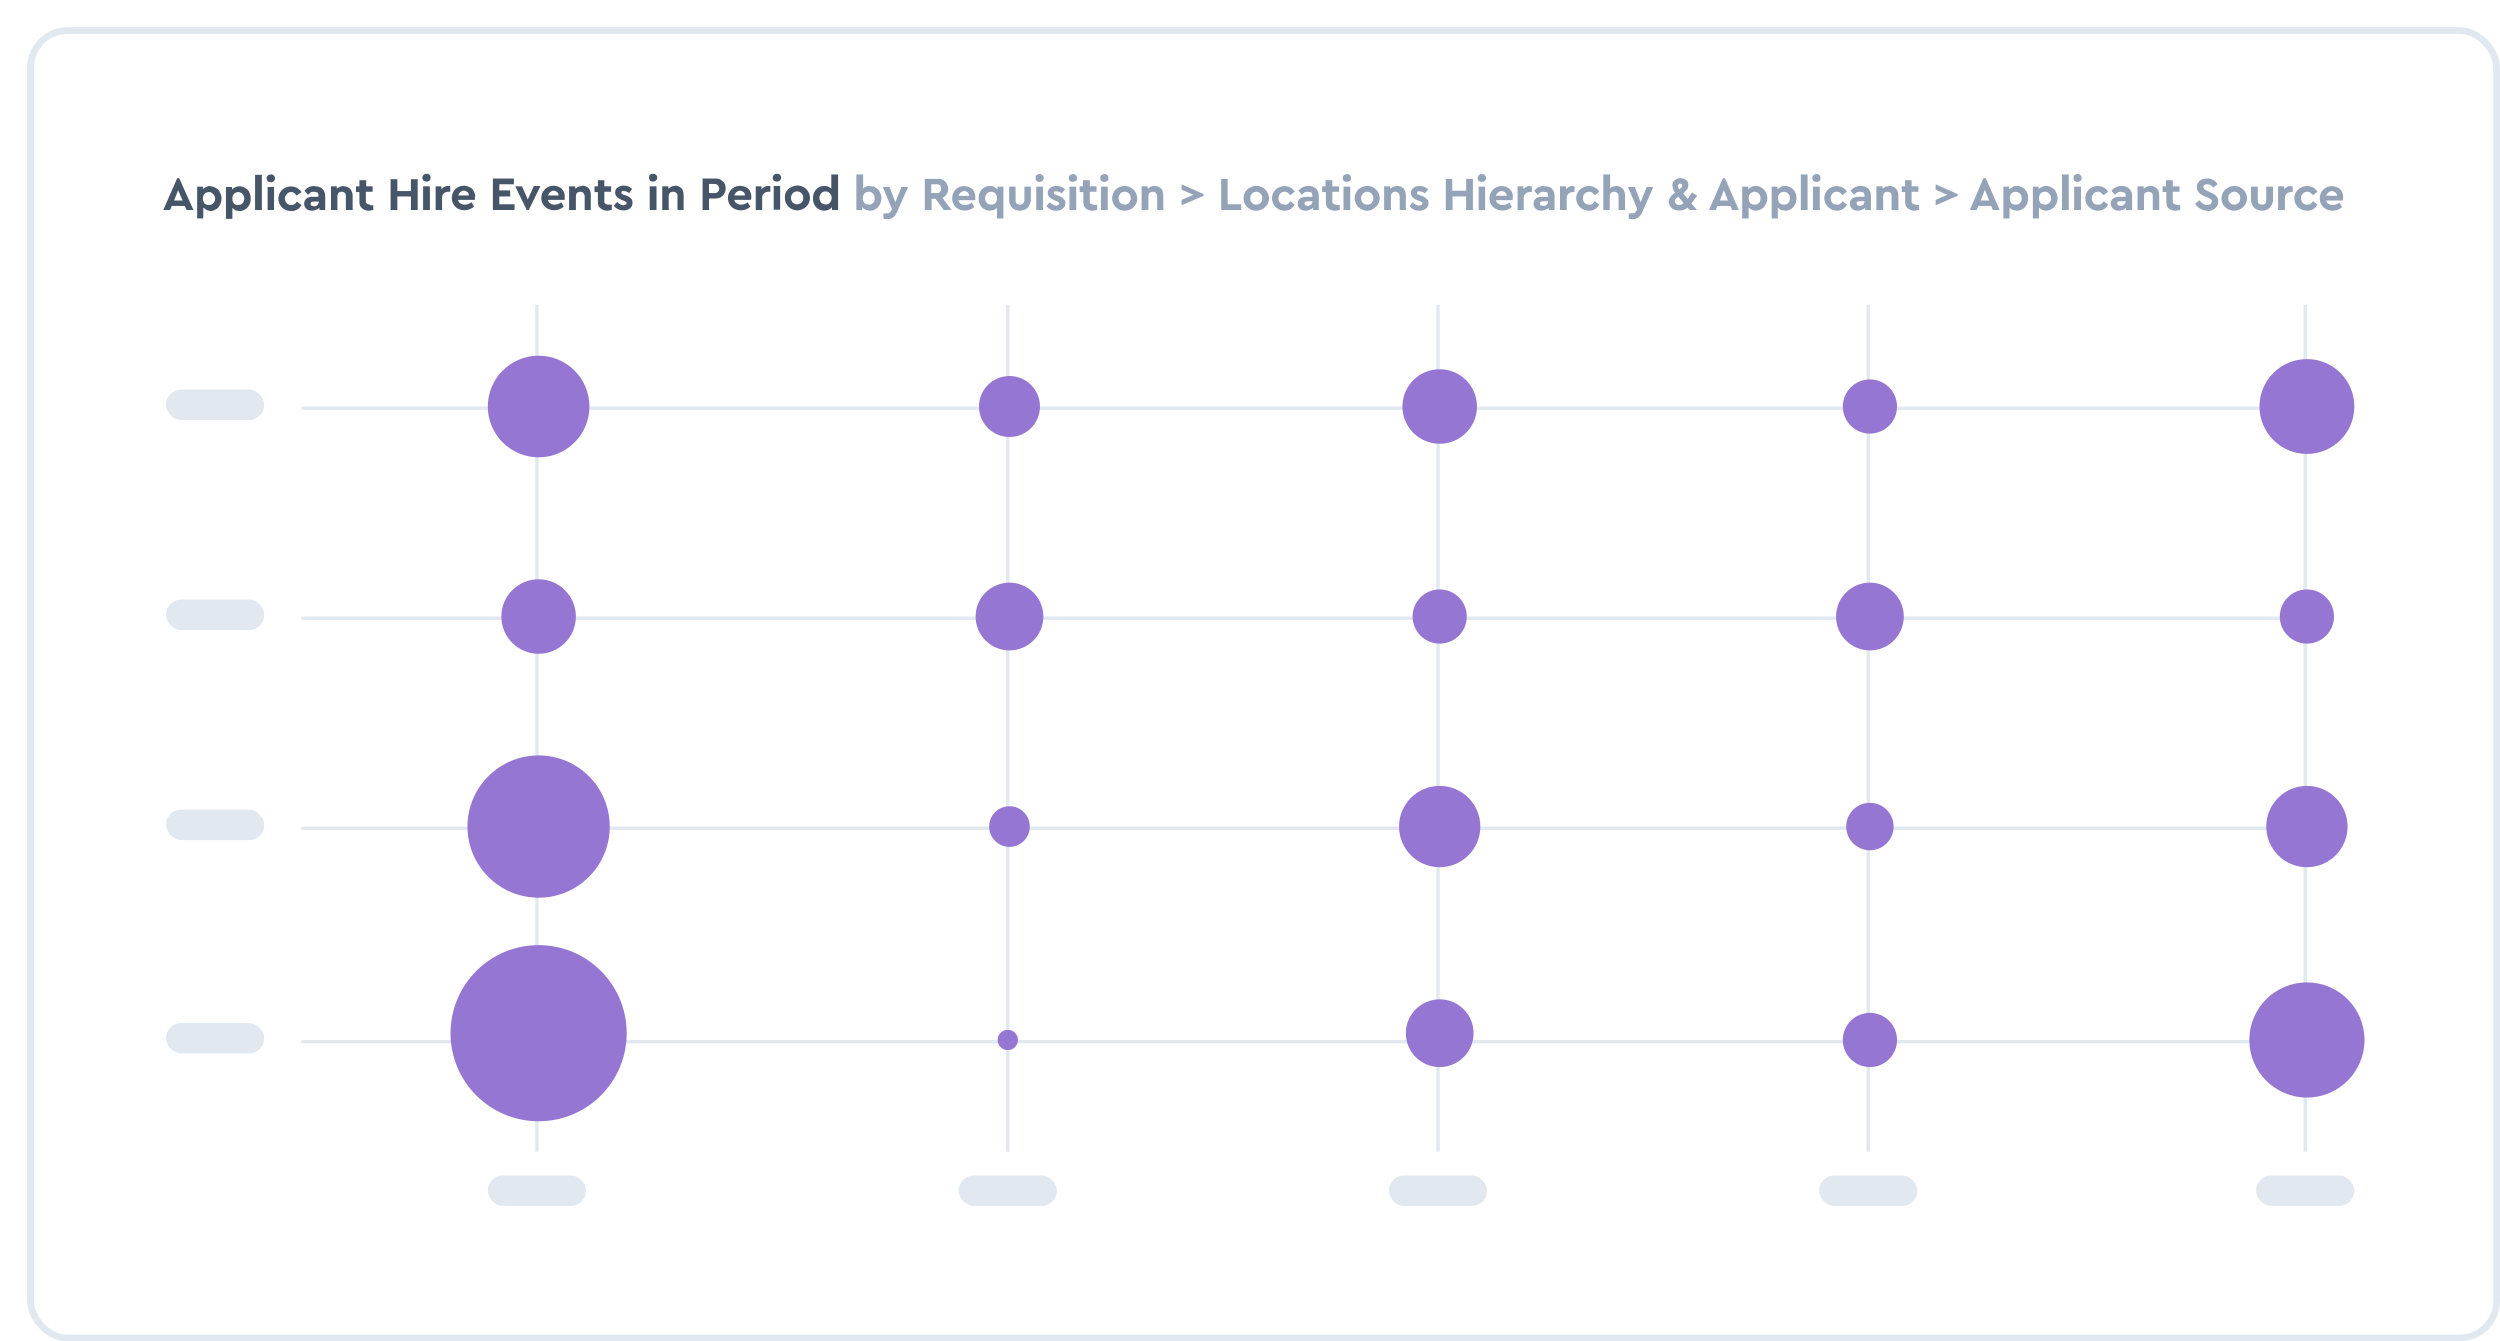 <svg fill="none" xmlns="http://www.w3.org/2000/svg" viewBox="0 0 738 396"><g filter="url(#a)"><rect x="1" y="1" width="728" height="386" rx="11" fill="#fff" stroke="#E2E8F0" stroke-width="2"/><path d="M46.5 52.8h-3.8l-.5 1.2h-2l4.1-9.4h.6l4.2 9.4h-2l-.6-1.2Zm-1.9-4.7-1.2 3.1h2.5l-1.3-3ZM54 47c.7 0 1.2.2 1.7.5.6.3 1 .7 1.2 1.3.3.5.5 1.1.5 1.8a4 4 0 0 1-.5 1.9c-.2.5-.6 1-1.2 1.3-.5.3-1 .5-1.7.5L53 54l-1-.7v3.2h-1.8v-9.4h1.7v.8c.2-.3.5-.5 1-.7.3-.2.7-.3 1.2-.3Zm-.3 5.5c.5 0 .9-.1 1.2-.5.4-.3.6-.8.6-1.4 0-.5-.2-1-.6-1.3-.3-.4-.7-.6-1.2-.6s-1 .2-1.3.5c-.3.3-.5.8-.5 1.4 0 .6.2 1.1.5 1.5.4.3.8.4 1.3.4Zm9-5.5c.6 0 1.2.2 1.7.5s1 .7 1.2 1.3c.3.5.4 1.1.4 1.8a4 4 0 0 1-.4 1.9c-.3.5-.7 1-1.2 1.3-.5.3-1 .5-1.7.5l-1.2-.2-.9-.7v3.2h-1.9v-9.4h1.8v.8c.2-.3.5-.5.9-.7.4-.2.8-.3 1.3-.3Zm-.4 5.5c.5 0 1-.1 1.3-.5.3-.3.5-.8.5-1.4 0-.5-.2-1-.5-1.3-.3-.4-.8-.6-1.3-.6-.4 0-.9.2-1.2.5-.3.3-.5.8-.5 1.4 0 .6.1 1.1.5 1.5.3.3.7.4 1.2.4Zm5-8.9h2V54h-2V43.5Zm3.7 3.6h1.9V54H71v-7Zm1-1.4c-.4 0-.7-.1-1-.3-.1-.2-.3-.5-.3-.9 0-.3.2-.6.4-.8.2-.2.5-.3.8-.3.4 0 .7 0 .9.3.2.2.4.5.4.8 0 .4-.2.7-.4.9-.2.2-.5.3-.9.3Zm6 8.5c-.7 0-1.4-.2-2-.5a3.6 3.6 0 0 1-1.8-3.2 3.5 3.5 0 0 1 1.9-3.1 3.8 3.8 0 0 1 3.6 0c.5.3 1 .7 1.3 1.2l-1.4 1-.7-.7c-.3-.2-.6-.3-1-.3-.5 0-.9.2-1.2.6-.4.3-.6.8-.6 1.3 0 .6.2 1 .6 1.4.3.4.7.5 1.3.5.3 0 .6 0 .9-.2.3-.2.5-.4.7-.8l1.4 1a3.3 3.3 0 0 1-3 1.8Zm7-7.3c1 0 1.7.3 2.2.8.5.5.8 1.2.8 2.2V54h-1.7v-.7c-.3.3-.6.5-1 .6a3 3 0 0 1-1.1.3c-.8 0-1.4-.2-1.8-.6a2 2 0 0 1-.6-1.5c0-.6.2-1.1.7-1.5a3 3 0 0 1 1.9-.5H86v-.3c0-.4 0-.7-.3-1l-1-.2c-.3 0-.6 0-1 .2l-.8.7-1-1.2c.8-1 1.8-1.4 3-1.4Zm-.3 5.9c.4 0 .7-.1 1-.4.3-.3.4-.6.4-1h-1.5l-.7.1-.2.5c0 .3 0 .4.2.6l.8.2Zm8.8-5.9c.8 0 1.4.3 1.9.8.4.5.7 1.2.7 2V54h-2v-4c0-.4 0-.8-.3-1-.2-.3-.5-.4-.9-.4s-.7.1-1 .4c-.2.2-.3.6-.3 1v4h-1.9v-7h1.7v.7l1-.6 1-.2Zm7.8 5.6h.9V54l-1.3.2a3 3 0 0 1-2-.7c-.5-.4-.8-1-.8-2v-2.8h-1V47h1v-1.8h2v1.8h1.9v1.6h-2v2.7c0 .4.1.7.3.8.2.2.6.3 1 .3Zm6-7.7h2v3.5h4v-3.5h2V54h-2v-4h-4v4h-2v-9.2ZM117 47h1.9V54h-2v-7Zm1-1.4c-.4 0-.7-.1-1-.3-.2-.2-.3-.5-.3-.9 0-.3.1-.6.4-.8.2-.2.5-.3.8-.3.4 0 .6 0 .9.3.2.2.3.5.3.8 0 .4 0 .7-.3.9-.3.2-.5.3-.9.3Zm6.2 1.3h.7v1.7h-.5a2 2 0 0 0-1.4.5c-.3.3-.5.7-.5 1.3V54h-1.9v-7h1.7v.9a2.4 2.4 0 0 1 2-1Zm8 3.1v1h-5c.2.5.4.9.7 1 .4.3.8.4 1.3.4.7 0 1.3-.2 2-.7l.7 1.3a4.2 4.2 0 0 1-4.7.6 3.5 3.5 0 0 1-1.8-3.2 3.6 3.6 0 0 1 1.7-3.1 3.7 3.7 0 0 1 3.6 0c.5.2.9.6 1.1 1.1.3.5.5 1 .5 1.6Zm-3.3-1.7c-.4 0-.7.2-1 .4-.3.3-.5.6-.6 1h3.1c0-.4-.1-.7-.4-1-.3-.2-.7-.4-1-.4Zm8.6-3.6h6.2v1.7h-4.3v1.8h3.2V50h-3.2v2.3h4.5V54h-6.4v-9.2Zm14 2.3-3.4 7h-.6l-3.4-7h2l1.7 3.9 1.8-4h2Zm7.2 3v1h-5c.2.5.4.9.7 1 .4.3.8.4 1.3.4.7 0 1.3-.2 2-.7l.7 1.3a4.2 4.2 0 0 1-4.7.6 3.5 3.5 0 0 1-1.9-3.2 3.6 3.6 0 0 1 1.8-3.1 3.7 3.7 0 0 1 3.6 0c.5.2.8.6 1.1 1.1.3.5.4 1 .4 1.6Zm-3.3-1.7c-.4 0-.7.2-1 .4-.3.3-.5.6-.6 1h3.1c0-.4-.2-.7-.4-1-.3-.2-.7-.4-1.1-.4Zm8.4-1.5c.8 0 1.5.3 2 .8.4.5.6 1.2.6 2V54h-1.8v-4c0-.4-.2-.8-.4-1-.2-.3-.5-.4-1-.4-.3 0-.6.1-.9.4-.2.2-.3.6-.3 1v4h-2v-7h1.8v.7l.9-.6 1.1-.2Zm7.9 5.6h.9V54l-1.3.2a3 3 0 0 1-2-.7c-.6-.4-.8-1-.8-2v-2.8h-1V47h1v-1.8h1.9v1.8h2v1.6h-2v2.7c0 .4 0 .7.3.8.2.2.5.3 1 .3Zm4.3 1.7c-.6 0-1.1-.1-1.6-.4-.5-.2-1-.6-1.2-1l1-1.1c.5.6 1.2 1 1.9 1l.6-.2c.2-.1.3-.3.3-.5l-.2-.3-.6-.3-.7-.3c-.6-.3-1.1-.5-1.4-.9-.3-.3-.5-.7-.5-1.2 0-.7.2-1.2.7-1.5a3 3 0 0 1 1.9-.6c1 0 1.8.4 2.4 1l-.9 1.2c-.5-.4-1-.6-1.6-.6a1 1 0 0 0-.5 0l-.2.4c0 .2 0 .3.2.4l.5.3.7.2c.7.3 1.2.6 1.5 1 .3.2.4.6.4 1.2a2 2 0 0 1-.7 1.6 3 3 0 0 1-2 .6Zm7.8-7.1h2V54h-2v-7Zm1-1.4c-.4 0-.7-.1-.9-.3-.2-.2-.3-.5-.3-.9 0-.3 0-.6.3-.8.2-.2.5-.3.9-.3.3 0 .6 0 .8.3.3.2.4.5.4.8 0 .4-.1.7-.4.9-.2.2-.5.3-.8.3Zm6.4 1.2c.8 0 1.4.3 2 .8.4.5.6 1.2.6 2V54H192v-4c0-.4 0-.8-.3-1-.3-.3-.6-.4-1-.4-.3 0-.7.1-1 .4-.2.2-.3.6-.3 1v4h-1.9v-7h1.8v.7l.9-.6a3 3 0 0 1 1.1-.2Zm8.2-2.1h3.5c.6 0 1.2 0 1.7.3s.9.6 1.2 1c.3.5.4 1 .4 1.6a2.9 2.9 0 0 1-1.6 2.7c-.5.2-1 .3-1.7.3h-1.6V54h-1.9v-9.2Zm3.5 4.3a1.3 1.3 0 0 0 1.4-1.3c0-.5-.2-.8-.4-1-.3-.3-.6-.4-1-.4h-1.6v2.7h1.6Zm10.9 1c0 .4 0 .7-.2 1h-4.8c.1.5.3.9.7 1 .3.3.7.4 1.2.4.7 0 1.4-.2 2-.7l.8 1.3a4.2 4.2 0 0 1-4.8.6 3.5 3.5 0 0 1-1.8-3.2 3.6 3.6 0 0 1 1.8-3.1 3.7 3.7 0 0 1 3.5 0c.5.2.9.6 1.2 1.1.2.5.4 1 .4 1.6Zm-3.4-1.7c-.4 0-.7.2-1 .4-.3.3-.5.6-.6 1h3.1c0-.4-.1-.7-.4-1-.3-.2-.6-.4-1-.4Zm8.4-1.4h.6v1.7h-.5a2 2 0 0 0-1.4.5c-.3.3-.5.7-.5 1.3V54h-1.9v-7h1.7v.9a2.4 2.4 0 0 1 2-1Zm1.6 0h1.9v7h-1.9v-7Zm1-1.3c-.4 0-.7-.1-1-.3-.2-.2-.3-.5-.3-.9 0-.3.2-.6.4-.8.2-.2.5-.3.8-.3.4 0 .7 0 .9.3.2.2.4.5.4.8 0 .4-.2.7-.4.9-.2.2-.5.3-.9.3Zm6 8.5a3.7 3.7 0 0 1-3.7-3.6c0-.7 0-1.3.4-1.9.3-.6.8-1 1.4-1.3a3.7 3.7 0 0 1 5.6 3.1c0 .7-.2 1.3-.5 1.9-.4.5-.8 1-1.4 1.3-.6.3-1.2.5-1.9.5Zm0-1.8c.4 0 .9-.2 1.2-.5.4-.4.5-.8.5-1.4 0-.5-.1-1-.5-1.3-.3-.4-.8-.6-1.3-.6s-1 .2-1.3.6c-.3.3-.5.8-.5 1.3 0 .6.2 1 .5 1.4.4.3.8.5 1.3.5Zm12-8.9V54h-1.8v-.9c-.2.4-.6.6-1 .8a3 3 0 0 1-1.2.3c-.7 0-1.3-.2-1.8-.5s-.9-.7-1.2-1.3a4 4 0 0 1-.4-1.9c0-.6.1-1.3.4-1.8a3.2 3.2 0 0 1 3-1.8c.8 0 1.5.3 2 .8v-4.2h2Zm-3.7 9c.5 0 .9-.2 1.2-.5.4-.4.6-.8.6-1.5 0-.6-.2-1-.6-1.4-.3-.3-.7-.5-1.2-.5s-1 .2-1.3.6c-.3.3-.5.8-.5 1.3 0 .6.2 1 .5 1.4.4.4.8.5 1.3.5Z" fill="#475569"/><path d="M248.8 47c.7 0 1.2 0 1.7.4.5.3 1 .7 1.2 1.3.3.5.5 1.2.5 1.8a4 4 0 0 1-.5 1.9 3.2 3.2 0 0 1-3 1.8l-1.2-.3c-.4-.2-.7-.4-1-.8v.9h-1.7V43.5h2v4.2c.4-.5 1.1-.8 2-.8Zm-.3 5.4c.5 0 .9-.1 1.2-.5.4-.3.5-.8.5-1.4 0-.5-.1-1-.5-1.3-.3-.4-.7-.6-1.2-.6s-1 .2-1.3.5c-.3.4-.5.8-.5 1.4 0 .7.2 1.1.5 1.5.4.3.8.4 1.3.4Zm11.6-5.3-3.3 7.5a4 4 0 0 1-1.2 1.6c-.4.3-1 .5-1.6.5-.4 0-.8 0-1.2-.2V55h.8l.9-.1.6-.7.2-.5-2.7-6.5h2l1.7 4.5 1.8-4.5h2Zm10.5 6.9-2.4-3.3H267V54h-2v-9.2h3.5c.7 0 1.3 0 1.8.3s.9.6 1.1 1c.3.5.5 1 .5 1.6a2.9 2.9 0 0 1-1.7 2.7l2.7 3.6h-2.2Zm-3.7-5h1.5c.5 0 .8 0 1-.3.3-.2.4-.6.4-1s0-.7-.3-1c-.3-.2-.6-.3-1-.3h-1.6v2.7Zm13 1.1v1h-5c.2.5.4.9.7 1 .4.3.8.4 1.3.4.7 0 1.3-.2 2-.7l.7 1.3a4.2 4.2 0 0 1-4.7.6 3.5 3.5 0 0 1-1.8-3.2 3.6 3.6 0 0 1 1.7-3.1 3.7 3.7 0 0 1 3.6 0c.5.2.9.6 1.1 1.1.3.5.4 1 .4 1.6Zm-3.3-1.7c-.4 0-.7.2-1 .4-.3.3-.5.6-.6 1h3.1c0-.4-.2-.7-.4-1-.3-.2-.7-.4-1-.4Zm11.6-1.3v9.4h-1.9v-3.2c-.2.3-.5.5-.9.7l-1.2.2a3.2 3.2 0 0 1-2.9-1.8 4 4 0 0 1-.4-1.9c0-.7.1-1.3.4-1.8a3.2 3.2 0 0 1 3-1.8c.4 0 .9.1 1.2.3l1 .7v-.8h1.7Zm-3.6 5.3c.5 0 .9-.1 1.2-.4.4-.4.5-.9.5-1.5s-.1-1-.5-1.4c-.3-.3-.7-.5-1.2-.5s-1 .2-1.3.6c-.3.3-.5.8-.5 1.3 0 .6.2 1 .5 1.4.4.4.8.5 1.3.5Zm8.5 1.8c-.6 0-1.2-.2-1.7-.4a3 3 0 0 1-1.1-1.2c-.3-.4-.4-1-.4-1.7v-3.8h1.9v4c0 .4 0 .7.3 1 .3.2.6.3 1 .3.3 0 .6 0 .9-.3.2-.3.4-.6.4-1v-4h1.9v3.8c0 .7-.2 1.3-.5 1.7-.2.5-.6 1-1.1 1.2-.5.2-1 .4-1.6.4Zm4.8-7.1h2V54h-2v-7Zm1-1.4c-.4 0-.7-.1-.9-.3-.2-.2-.3-.5-.3-.9 0-.3 0-.6.3-.8.2-.2.5-.3.9-.3.3 0 .6 0 .8.3.3.2.4.5.4.8 0 .4-.1.7-.4.9-.2.2-.5.3-.8.3Zm4.9 8.5c-.6 0-1.2-.1-1.7-.4-.5-.2-.9-.6-1.2-1l1-1.1c.6.6 1.2 1 2 1l.5-.2c.2-.1.3-.3.3-.5 0-.1 0-.2-.2-.3l-.5-.3-.8-.3c-.6-.3-1-.5-1.4-.9-.3-.3-.5-.7-.5-1.2 0-.7.3-1.2.7-1.5a3 3 0 0 1 1.9-.6c1 0 1.9.4 2.5 1l-1 1.2c-.4-.4-1-.6-1.5-.6a1 1 0 0 0-.6 0l-.2.4c0 .2 0 .3.2.4l.6.3.6.2c.7.3 1.2.6 1.5 1 .3.2.5.6.5 1.2a2 2 0 0 1-.8 1.6 3 3 0 0 1-2 .6Zm4-7.1h1.9V54h-2v-7Zm1-1.4c-.4 0-.7-.1-1-.3-.2-.2-.3-.5-.3-.9 0-.3.1-.6.4-.8.2-.2.5-.3.8-.3.3 0 .6 0 .9.3.2.2.3.5.3.8 0 .4 0 .7-.3.9l-.9.3Zm6.1 6.8h1V54l-1.4.2a3 3 0 0 1-2-.7c-.5-.4-.7-1-.7-2v-2.8h-1.1V47h1v-1.8h2v1.8h2v1.6h-2v2.7c0 .4 0 .7.3.8.2.2.5.3 1 .3Zm2.2-5.4h1.9V54h-2v-7Zm1-1.4c-.4 0-.7-.1-1-.3-.2-.2-.3-.5-.3-.9 0-.3.1-.6.4-.8.2-.2.5-.3.8-.3.4 0 .6 0 .9.3.2.2.3.5.3.8 0 .4 0 .7-.3.9-.3.2-.5.3-.9.3Zm5.9 8.5a3.7 3.7 0 0 1-3.2-1.8c-.3-.6-.5-1.2-.5-1.9 0-.6.2-1.2.5-1.8.3-.6.8-1 1.3-1.3.6-.3 1.2-.5 2-.5a3.7 3.7 0 0 1 3.6 3.6c0 .7-.1 1.3-.5 1.9-.3.5-.7 1-1.3 1.3-.6.3-1.2.5-1.9.5Zm0-1.8c.5 0 1-.2 1.3-.5.3-.4.5-.8.5-1.4 0-.5-.2-1-.5-1.3-.3-.4-.8-.6-1.3-.6s-1 .2-1.3.6c-.3.3-.5.8-.5 1.3 0 .6.2 1 .5 1.4.4.3.8.5 1.3.5Zm8.8-5.5c.8 0 1.5.3 2 .8.4.5.6 1.2.6 2V54h-1.8v-4c0-.4-.2-.8-.4-1-.2-.3-.5-.4-1-.4-.3 0-.6.1-.9.4-.2.2-.3.6-.3 1v4h-2v-7h1.8v.7l.9-.6a3 3 0 0 1 1.1-.2Zm14.5 2.4v.5l-6.5 2.8V51l3.5-1.5-3.5-1.5v-1.6l6.5 2.9Zm5.2-4.5h1.9v7.5h4V54h-5.9v-9.2Zm10.3 9.4a3.7 3.7 0 0 1-3.7-3.6c0-.7.2-1.3.5-1.9.4-.6.8-1 1.4-1.3.5-.3 1.2-.5 1.9-.5a3.7 3.7 0 0 1 3.7 3.6c0 .7-.2 1.3-.5 1.9-.4.5-.8 1-1.4 1.3-.6.3-1.2.5-1.9.5Zm0-1.8c.6 0 1-.2 1.3-.5.4-.4.5-.8.5-1.4 0-.5-.1-1-.5-1.3-.3-.4-.7-.6-1.2-.6-.6 0-1 .2-1.3.6-.4.3-.5.8-.5 1.3 0 .6.1 1 .5 1.4.3.3.7.5 1.3.5Zm8.4 1.8a3.8 3.8 0 0 1-3.2-1.8c-.3-.6-.5-1.2-.5-1.9a3.5 3.5 0 0 1 1.9-3.1 3.8 3.8 0 0 1 3.6 0c.5.3 1 .7 1.2 1.2l-1.3 1-.7-.7c-.3-.2-.6-.3-1-.3-.5 0-1 .2-1.3.6-.3.3-.5.8-.5 1.3 0 .6.2 1 .5 1.4.4.4.8.5 1.4.5.3 0 .6 0 .9-.2.3-.2.5-.4.7-.8l1.3 1a3.3 3.3 0 0 1-3 1.8Zm7.1-7.3a3 3 0 0 1 2.2.8c.5.5.8 1.2.8 2.2V54h-1.7v-.7c-.3.3-.6.5-1 .6a3 3 0 0 1-1.1.3c-.8 0-1.4-.2-1.8-.6a2 2 0 0 1-.6-1.5c0-.6.2-1.1.7-1.5a3 3 0 0 1 1.9-.5h1.7v-.3c0-.4-.1-.7-.3-1l-1-.2c-.3 0-.6 0-1 .2l-.8.7-1-1.2c.8-1 1.8-1.4 3-1.4Zm-.3 5.9c.4 0 .7-.1 1-.4.3-.3.4-.6.4-1H378l-.7.1-.2.5c0 .3 0 .4.2.6l.8.2Zm8.5-.3h1V54l-1.4.2a3 3 0 0 1-2-.7c-.5-.4-.7-1-.7-2v-2.8h-1.1V47h1v-1.8h2v1.8h2v1.6h-2v2.7c0 .4 0 .7.3.8.2.2.5.3 1 .3Zm2.2-5.4h1.9V54h-2v-7Zm1-1.4c-.4 0-.7-.1-1-.3-.2-.2-.3-.5-.3-.9 0-.3.1-.6.4-.8.2-.2.5-.3.8-.3.3 0 .6 0 .9.3.2.2.3.5.3.8 0 .4-.1.7-.3.9l-.9.3Zm5.9 8.5a3.7 3.7 0 0 1-3.7-3.6c0-.7.2-1.3.5-1.9.3-.6.8-1 1.3-1.3.6-.3 1.2-.5 2-.5a3.7 3.7 0 0 1 3.6 3.6 3.6 3.6 0 0 1-1.9 3.1c-.5.4-1.1.6-1.8.6Zm0-1.8c.5 0 1-.2 1.3-.5.3-.4.5-.8.5-1.4 0-.5-.2-1-.5-1.3-.4-.4-.8-.6-1.3-.6s-1 .2-1.3.6c-.3.3-.5.8-.5 1.3 0 .6.2 1 .5 1.4.4.3.8.5 1.3.5Zm8.8-5.5c.8 0 1.5.3 2 .8.4.5.6 1.2.6 2V54h-1.8v-4c0-.4-.2-.8-.4-1-.2-.3-.5-.4-1-.4-.3 0-.6.1-.9.4-.2.2-.3.6-.3 1v4h-2v-7h1.8v.7l.9-.6 1.1-.2Zm6.6 7.3c-.7 0-1.2-.1-1.7-.4-.5-.2-.9-.6-1.2-1l1-1.1c.5.6 1.2 1 1.9 1l.6-.2c.2-.1.3-.3.3-.5 0-.1 0-.2-.2-.3l-.5-.3-.8-.3c-.6-.3-1.1-.5-1.4-.9-.3-.3-.5-.7-.5-1.2 0-.7.3-1.2.7-1.5a3 3 0 0 1 1.9-.6c1 0 1.8.4 2.5 1l-1 1.2c-.5-.4-1-.6-1.5-.6a1 1 0 0 0-.6 0l-.2.4c0 .2 0 .3.2.4l.5.3.7.2c.7.3 1.2.6 1.5 1 .3.2.5.6.5 1.2a2 2 0 0 1-.8 1.6 3 3 0 0 1-2 .6Zm7.9-9.4h1.8v3.5h4.1v-3.5h2V54h-2v-4h-4v4h-2v-9.2Zm9.6 2.3h1.9V54h-1.9v-7Zm1-1.4c-.4 0-.7-.1-1-.3-.1-.2-.3-.5-.3-.9 0-.3.2-.6.4-.8.2-.2.5-.3.8-.3.4 0 .7 0 .9.3.2.2.4.5.4.8 0 .4-.2.7-.4.9-.2.2-.5.3-.9.3Zm9.1 4.4-.1 1h-4.9c.1.5.4.9.7 1 .4.3.8.4 1.3.4.7 0 1.3-.2 2-.7l.7 1.3a4.2 4.2 0 0 1-4.7.6 3.5 3.5 0 0 1-1.9-3.2 3.6 3.6 0 0 1 1.8-3.1 3.7 3.7 0 0 1 3.6 0c.4.2.8.6 1.1 1.1.3.5.4 1 .4 1.6Zm-3.3-1.7c-.4 0-.8.2-1 .4-.4.3-.6.6-.7 1h3.2c0-.4-.2-.7-.5-1-.3-.2-.6-.4-1-.4Zm8.3-1.4h.6v1.7h-.5a2 2 0 0 0-1.4.5c-.3.3-.5.7-.5 1.3V54H440v-7h1.7v.9a2.4 2.4 0 0 1 1.9-1Zm4.3 0c1 0 1.7.2 2.2.7.5.5.8 1.2.8 2.2V54h-1.7v-.7c-.3.3-.6.5-1 .6a3 3 0 0 1-1.1.3c-.8 0-1.4-.2-1.8-.6a2 2 0 0 1-.6-1.5c0-.6.2-1.1.7-1.5a3 3 0 0 1 1.9-.5h1.7v-.3c0-.4 0-.7-.3-1l-1-.2c-.3 0-.6 0-1 .2l-.8.7-1-1.2c.8-1 1.8-1.4 3-1.4Zm-.3 5.8c.4 0 .7-.1 1-.4.3-.3.4-.6.4-1h-1.5l-.7.1-.2.5c0 .3 0 .4.2.6l.8.2Zm8.6-5.8h.6v1.7h-.5a2 2 0 0 0-1.3.5c-.3.3-.5.7-.5 1.3V54h-2v-7h1.8v.9a2.4 2.4 0 0 1 2-1Zm4.9 7.2c-.7 0-1.3-.2-2-.5a3.6 3.6 0 0 1-1.8-3.2 3.5 3.5 0 0 1 1.9-3.1 3.8 3.8 0 0 1 3.7 0c.5.3.9.7 1.2 1.2l-1.3 1-.8-.7c-.2-.2-.5-.3-1-.3-.4 0-.9.2-1.2.6-.4.3-.5.8-.5 1.3 0 .6.1 1 .5 1.4.3.4.8.5 1.3.5.3 0 .7 0 1-.2l.7-.8 1.3 1a3.3 3.3 0 0 1-3 1.8Zm8-7.3c.8 0 1.4.3 1.9.8s.7 1.2.7 2V54h-1.9v-4c0-.4-.1-.8-.3-1-.3-.3-.6-.4-1-.4-.3 0-.7.1-1 .4-.2.2-.3.6-.3 1v4h-1.9V43.5h2v4.2c.2-.3.4-.5.8-.6l1-.2Zm11 .2-3.3 7.5a4 4 0 0 1-1.2 1.6c-.4.3-1 .5-1.6.5-.4 0-.8 0-1.2-.2V55h.8l.9-.1.6-.7.2-.5-2.7-6.5h2l1.7 4.5 1.8-4.5h2Zm12.4 3.3-1.2 1.7L493 54h-2.2l-.6-.7a4 4 0 0 1-4.1.5c-.5-.2-.8-.5-1-.9-.3-.4-.5-.8-.5-1.3s.2-1 .5-1.4a7 7 0 0 1 1.4-1.4c-.3-.3-.5-.7-.6-1l-.2-1c0-.7.2-1.2.7-1.6.4-.4 1-.6 1.7-.6s1.2.2 1.7.6c.4.3.6.8.6 1.4 0 .5-.1.9-.4 1.3l-1.1 1.2 1.3 1.6a87.3 87.3 0 0 0 1.3-1.9l1.5 1-.4.6Zm-4.5-4.2c-.2 0-.4 0-.5.2l-.2.4.1.5c0 .2.2.4.4.6l.6-.6c.2-.1.2-.3.2-.5s0-.3-.2-.4l-.4-.2Zm-.3 6.3a2 2 0 0 0 1.3-.5l-1.6-2-.8.8a1 1 0 0 0-.2.6c0 .3.2.6.4.8.2.2.5.3.9.3Zm15.1.3H499l-.5 1.2h-2l4.1-9.4h.6l4.1 9.4h-2l-.5-1.2Zm-1.9-4.7-1.2 3.1h2.4l-1.2-3Zm9.4-1.2c.6 0 1.2.2 1.7.5s1 .7 1.2 1.3c.3.5.5 1.1.5 1.8a4 4 0 0 1-.5 1.9 3.3 3.3 0 0 1-4 1.6l-1-.7v3.2h-1.9v-9.4h1.8v.8c.2-.3.5-.5.9-.7.4-.2.8-.3 1.3-.3Zm-.4 5.5c.6 0 1-.1 1.3-.5.4-.3.5-.8.5-1.4 0-.5-.1-1-.5-1.3-.3-.4-.7-.6-1.3-.6-.4 0-.8.2-1.2.5-.3.3-.5.8-.5 1.4 0 .6.2 1.1.5 1.5.4.3.8.4 1.3.4Zm9-5.5c.7 0 1.3.2 1.8.5s.9.7 1.2 1.3c.3.5.4 1.1.4 1.8a4 4 0 0 1-.4 1.9c-.3.5-.7 1-1.2 1.3-.5.3-1 .5-1.7.5l-1.2-.2-1-.7v3.2H515v-9.4h1.7v.8l1-.7c.4-.2.8-.3 1.3-.3Zm-.3 5.5c.5 0 1-.1 1.3-.5.3-.3.5-.8.5-1.4 0-.5-.2-1-.5-1.3-.3-.4-.8-.6-1.3-.6s-.9.2-1.2.5c-.4.3-.5.8-.5 1.4 0 .6.1 1.1.5 1.5.3.3.7.4 1.2.4Zm5-8.9h2V54h-2V43.5Zm3.7 3.6h1.9V54h-2v-7Zm1-1.4c-.4 0-.7-.1-1-.3-.2-.2-.3-.5-.3-.9 0-.3.1-.6.4-.8.2-.2.5-.3.8-.3.4 0 .6 0 .9.3.2.2.3.5.3.8 0 .4 0 .7-.3.9-.3.2-.5.3-.9.3Zm6 8.5a3.8 3.8 0 0 1-3.2-1.8 3.5 3.5 0 0 1 1.3-5 3.8 3.8 0 0 1 3.6 0c.5.3 1 .7 1.2 1.2l-1.3 1-.7-.7c-.3-.2-.6-.3-1-.3-.5 0-1 .2-1.3.6-.3.3-.5.8-.5 1.3 0 .6.2 1 .5 1.4.4.4.8.5 1.4.5.3 0 .6 0 .9-.2.2-.2.5-.4.7-.8l1.3 1a3.3 3.3 0 0 1-3 1.8Zm7-7.3c1 0 1.7.3 2.2.8.5.5.8 1.2.8 2.2V54h-1.7v-.7c-.3.3-.6.5-1 .6a3 3 0 0 1-1.1.3c-.8 0-1.4-.2-1.8-.6a2 2 0 0 1-.6-1.5c0-.6.2-1.1.7-1.5a3 3 0 0 1 1.9-.5h1.7v-.3c0-.4-.1-.7-.3-1l-1-.2c-.3 0-.6 0-1 .2l-.8.7-1-1.2c.8-1 1.8-1.4 3-1.4Zm-.3 5.9c.4 0 .7-.1 1-.4.3-.3.4-.6.4-1H541l-.7.1c-.2.1-.2.3-.2.5 0 .3 0 .4.2.6l.8.2Zm8.7-5.9c.8 0 1.5.3 2 .8.4.5.7 1.2.7 2V54h-2v-4c0-.4 0-.8-.3-1-.2-.3-.5-.4-1-.4-.3 0-.6.1-.9.4-.2.2-.3.6-.3 1v4h-2v-7h1.8v.7l.9-.6 1.1-.2Zm7.9 5.6h.9V54l-1.3.2a3 3 0 0 1-2-.7c-.5-.4-.8-1-.8-2v-2.8h-1V47h1v-1.8h1.9v1.8h2v1.6h-2v2.7c0 .4.1.7.3.8.2.2.5.3 1 .3Zm12.3-3.2v.5l-6.5 2.8V51l3.5-1.5-3.5-1.5v-1.6l6.5 2.9Zm10 3.5H576l-.5 1.2h-2l4-9.4h.7l4.1 9.4h-2l-.5-1.2Zm-2-4.7-1.2 3.1h2.5l-1.2-3Zm9.5-1.2c.6 0 1.2.2 1.7.5s.9.7 1.2 1.3c.3.5.4 1.1.4 1.8a4 4 0 0 1-.4 1.9c-.3.5-.7 1-1.2 1.3-.5.3-1.1.5-1.7.5l-1.2-.2-1-.7v3.2h-1.8v-9.4h1.7v.8l1-.7c.3-.2.8-.3 1.3-.3Zm-.4 5.5c.5 0 1-.1 1.3-.5.3-.3.5-.8.5-1.4 0-.5-.2-1-.5-1.3-.4-.4-.8-.6-1.3-.6s-.9.2-1.2.5c-.4.3-.5.8-.5 1.4 0 .6.1 1.1.5 1.5.3.3.7.4 1.2.4Zm9-5.5c.7 0 1.2.2 1.7.5.6.3 1 .7 1.2 1.3.3.5.5 1.1.5 1.8a4 4 0 0 1-.5 1.9 3.3 3.3 0 0 1-4 1.6l-1-.7v3.2h-1.8v-9.4h1.7v.8c.2-.3.5-.5 1-.7.3-.2.7-.3 1.2-.3Zm-.3 5.5c.5 0 .9-.1 1.2-.5.4-.3.6-.8.6-1.4 0-.5-.2-1-.6-1.3-.3-.4-.7-.6-1.2-.6s-1 .2-1.3.5c-.3.3-.5.8-.5 1.4 0 .6.2 1.1.5 1.5.4.3.8.4 1.3.4Zm5-8.9h2V54h-2V43.5Zm3.6 3.6h2V54h-2v-7Zm1-1.4c-.4 0-.6-.1-.9-.3-.2-.2-.3-.5-.3-.9 0-.3.1-.6.3-.8.3-.2.5-.3.9-.3.3 0 .6 0 .8.3.3.2.4.5.4.8 0 .4-.1.7-.4.9-.2.2-.5.3-.8.3Zm6 8.5a3.8 3.8 0 0 1-3.2-1.8c-.4-.6-.5-1.2-.5-1.9a3.5 3.5 0 0 1 1.8-3.1 3.8 3.8 0 0 1 3.7 0c.5.3.9.7 1.2 1.2l-1.3 1-.8-.7c-.2-.2-.5-.3-.9-.3-.5 0-1 .2-1.3.6-.3.3-.5.8-.5 1.3 0 .6.2 1 .5 1.4.3.4.8.5 1.3.5.4 0 .7 0 1-.2.2-.2.5-.4.7-.8l1.3 1a3.3 3.3 0 0 1-3 1.8Zm7-7.3c1 0 1.7.3 2.2.8.6.5.9 1.2.9 2.2V54h-1.8v-.7c-.2.3-.5.5-.9.6a3 3 0 0 1-1.2.3c-.7 0-1.3-.2-1.7-.6a2 2 0 0 1-.7-1.5c0-.6.2-1.1.7-1.5a3 3 0 0 1 2-.5h1.7v-.3c0-.4-.1-.7-.4-1l-1-.2c-.3 0-.6 0-.9.2-.3.1-.5.4-.9.7l-1-1.2c.9-1 1.9-1.4 3-1.4Zm-.3 5.9c.4 0 .8-.1 1-.4.3-.3.5-.6.5-1H618l-.7.1c-.2.1-.3.3-.3.5 0 .3.1.4.3.6l.7.2Zm8.8-5.9c.8 0 1.4.3 2 .8.4.5.6 1.2.6 2V54h-1.9v-4c0-.4 0-.8-.3-1-.3-.3-.6-.4-1-.4-.3 0-.7.1-1 .4-.2.2-.3.6-.3 1v4H623v-7h1.8v.7l.9-.6 1.1-.2Zm7.8 5.6h1V54l-1.4.2a3 3 0 0 1-2-.7c-.5-.4-.7-1-.7-2v-2.8h-1.1V47h1v-1.8h2v1.8h2v1.6h-2v2.7c0 .4 0 .7.3.8.2.2.5.3 1 .3Zm9 1.7c-.8 0-1.5-.2-2.1-.6a4 4 0 0 1-1.5-1.5l1.3-1c.3.5.7.8 1 1 .4.3.8.4 1.3.4.4 0 .7-.1 1-.3.2-.2.3-.4.3-.7 0-.3 0-.5-.2-.6a4 4 0 0 0-1-.6l-1-.4a5 5 0 0 1-1.6-1.1c-.4-.5-.6-1-.6-1.6A2.4 2.4 0 0 1 642 45c.5-.2 1-.3 1.6-.3.7 0 1.3.2 1.8.5s1 .7 1.2 1.2l-1.3 1c-.4-.7-1-1-1.7-1-.3 0-.6 0-.8.2-.3.2-.4.4-.4.7l.3.6.8.4 1 .5a5 5 0 0 1 1.8 1.1c.4.5.5 1 .5 1.6a2.6 2.6 0 0 1-1.5 2.4c-.5.3-1 .4-1.7.4Zm8 0c-.7 0-1.4-.2-2-.5a3.6 3.6 0 0 1-1.8-3.1c0-.7.2-1.3.5-1.9.4-.6.8-1 1.4-1.3.5-.3 1.2-.5 1.9-.5a3.7 3.7 0 0 1 3.7 3.6c0 .7-.2 1.3-.5 1.9-.4.5-.8 1-1.4 1.3-.6.3-1.2.5-1.9.5Zm0-1.8c.5 0 .9-.2 1.2-.5.4-.4.5-.8.5-1.4 0-.5-.1-1-.5-1.3-.3-.4-.7-.6-1.2-.6-.6 0-1 .2-1.3.6-.4.3-.5.8-.5 1.3 0 .6.1 1 .5 1.4.3.3.7.5 1.3.5Zm8.1 1.8c-.6 0-1.1-.2-1.6-.4a3 3 0 0 1-1.2-1.2c-.2-.4-.4-1-.4-1.7v-3.8h2v4c0 .4 0 .7.3 1 .2.2.6.3 1 .3.3 0 .6 0 .9-.3.2-.3.3-.6.3-1v-4h2v3.8c0 .7-.2 1.3-.5 1.7-.3.5-.6 1-1.1 1.2-.5.2-1 .4-1.7.4Zm8.5-7.2h.6v1.7h-.5a2 2 0 0 0-1.3.5c-.3.3-.5.7-.5 1.3V54h-2v-7h1.8v.9a2.4 2.4 0 0 1 2-1Zm4.9 7.2c-.7 0-1.3-.2-2-.5a3.6 3.6 0 0 1-1.8-3.2 3.5 3.5 0 0 1 1.9-3.1 3.8 3.8 0 0 1 3.7 0c.5.3.9.7 1.2 1.2l-1.3 1-.8-.7c-.2-.2-.5-.3-1-.3-.4 0-.9.2-1.2.6-.4.3-.5.8-.5 1.3 0 .6.1 1 .5 1.4.3.4.8.5 1.3.5.3 0 .7 0 1-.2l.7-.8 1.3 1a3.3 3.3 0 0 1-3 1.8Zm10.6-4-.1 1h-4.9c.1.4.3.8.7 1 .3.2.7.3 1.3.3.6 0 1.3-.2 1.9-.7l.8 1.3a4.2 4.2 0 0 1-4.8.6 3.5 3.5 0 0 1-1.8-3.2 3.6 3.6 0 0 1 1.8-3.1 3.7 3.7 0 0 1 3.5 0c.5.2.9.6 1.2 1.1.2.5.4 1 .4 1.6Zm-3.3-1.8c-.4 0-.8.2-1 .4-.4.3-.6.6-.7 1h3.2c0-.4-.2-.7-.5-1-.3-.2-.6-.4-1-.4Z" fill="#94A3B8"/><rect x="41" y="107" width="29" height="9" rx="4.5" fill="#E2E8F0"/><rect x="41" y="169" width="29" height="9" rx="4.5" fill="#E2E8F0"/><rect x="41" y="231" width="29" height="9" rx="4.5" fill="#E2E8F0"/><rect x="41" y="294" width="29" height="9" rx="4.5" fill="#E2E8F0"/><path stroke="#E2E8F0" d="M673 112.5 81 112.5"/><path stroke="#E2E8F0" d="M673 174.5 81 174.5"/><path stroke="#E2E8F0" d="M673 236.5 81 236.5"/><path stroke="#E2E8F0" d="M673 299.5 81 299.5"/><path stroke="#E2E8F0" d="M150.5 332 150.5 82"/><rect x="136" y="339" width="29" height="9" rx="4.5" fill="#E2E8F0"/><circle cx="151" cy="297" r="26" fill="#9576D2"/><circle cx="151" cy="236" r="21" fill="#9576D2"/><circle cx="151" cy="174" r="11" fill="#9576D2"/><circle cx="151" cy="112" r="15" fill="#9576D2"/><path stroke="#E2E8F0" d="M416.5 332 416.5 82"/><rect x="402" y="339" width="29" height="9" rx="4.5" fill="#E2E8F0"/><circle cx="417" cy="297" r="10" fill="#9576D2"/><circle cx="417" cy="236" r="12" fill="#9576D2"/><circle cx="417" cy="174" r="8" fill="#9576D2"/><circle cx="417" cy="112" r="11" fill="#9576D2"/><path stroke="#E2E8F0" d="M543.5 332 543.5 82"/><rect x="529" y="339" width="29" height="9" rx="4.5" fill="#E2E8F0"/><circle cx="544" cy="299" r="8" fill="#9576D2"/><circle cx="544" cy="236" r="7" fill="#9576D2"/><circle cx="544" cy="174" r="10" fill="#9576D2"/><circle cx="544" cy="112" r="8" fill="#9576D2"/><path stroke="#E2E8F0" d="M672.5 332 672.5 82"/><rect x="658" y="339" width="29" height="9" rx="4.5" fill="#E2E8F0"/><circle cx="673" cy="299" r="17" fill="#9576D2"/><circle cx="673" cy="236" r="12" fill="#9576D2"/><circle cx="673" cy="174" r="8" fill="#9576D2"/><circle cx="673" cy="112" r="14" fill="#9576D2"/><path stroke="#E2E8F0" d="M289.5 332 289.5 82"/><rect x="275" y="339" width="29" height="9" rx="4.5" fill="#E2E8F0"/><circle cx="289.5" cy="299" r="3" fill="#9576D2"/><circle cx="290" cy="236" r="6" fill="#9576D2"/><circle cx="290" cy="174" r="10" fill="#9576D2"/><circle cx="290" cy="112" r="9" fill="#9576D2"/></g><defs><filter id="a" x="0" y="0" width="738" height="396" filterUnits="userSpaceOnUse" color-interpolation-filters="sRGB"><feFlood flood-opacity="0" result="BackgroundImageFix"/><feColorMatrix in="SourceAlpha" values="0 0 0 0 0 0 0 0 0 0 0 0 0 0 0 0 0 0 127 0" result="hardAlpha"/><feOffset dx="8" dy="8"/><feComposite in2="hardAlpha" operator="out"/><feColorMatrix values="0 0 0 0 0.886 0 0 0 0 0.91 0 0 0 0 0.941 0 0 0 1 0"/><feBlend in2="BackgroundImageFix" result="effect1_dropShadow_903_28627"/><feBlend in="SourceGraphic" in2="effect1_dropShadow_903_28627" result="shape"/></filter></defs></svg>